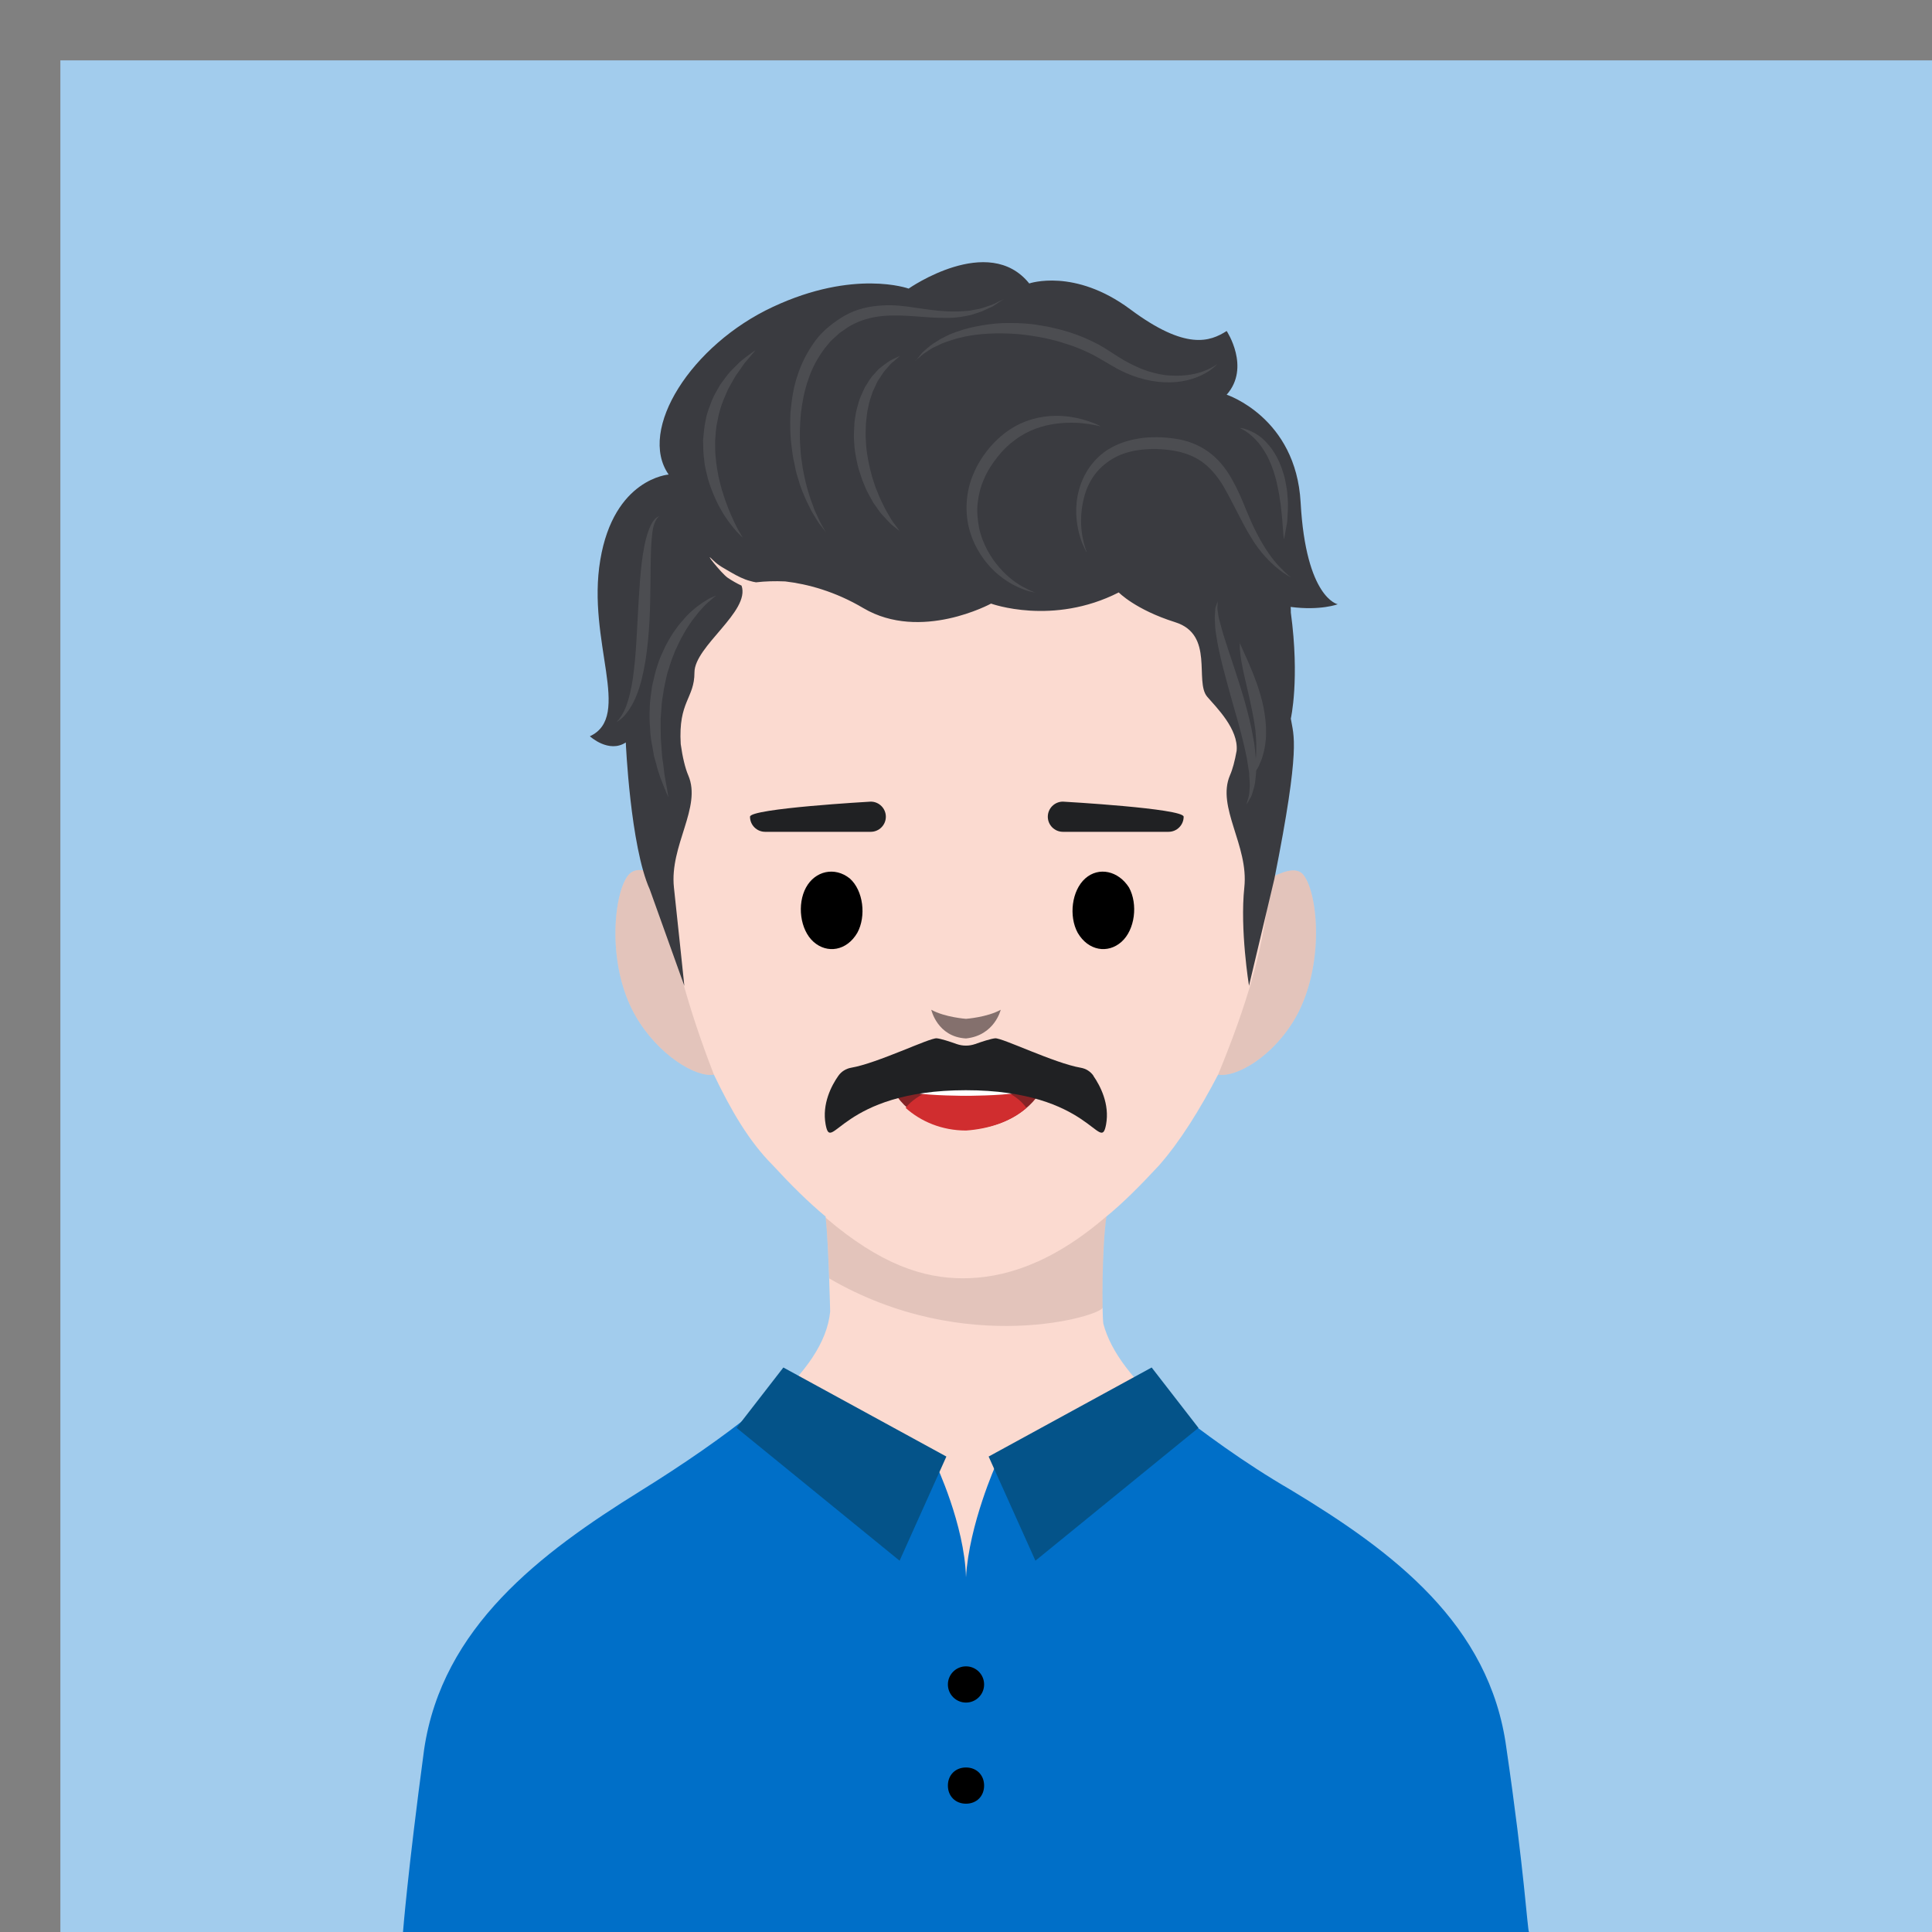 <?xml version="1.0" encoding="utf-8"?><!DOCTYPE svg PUBLIC "-//W3C//DTD SVG 1.1//EN" "http://www.w3.org/Graphics/SVG/1.1/DTD/svg11.dtd"><svg viewBox="0 0 128 128" xmlns="http://www.w3.org/2000/svg" xmlns:xlink="http://www.w3.org/1999/xlink"><rect x="0" y="0" width="128" height="128" fill="#808080" stroke="none"/><desc>Created with https://github.com/gomig/avatar</desc><defs></defs><rect fill="#a2cced" x="4" y="4" width="128" height="128"/><g>
<g>
	<path fill="#fbdad0" d="M99.6,116.1c-1.1-8.1-7.5-12.9-14.2-17-6.2-3.8-11.3-7.6-12.3-11.4-.1-.7-.1-5,.2-7.1,1.1-.9,2.2-2,3.5-3.4,1.4-1.6,2.7-3.7,3.9-6,1.2,.2,3.7-1.2,5.2-3.9,1.9-3.5,1.4-8.3,.4-9.4-.5-.5-1.4-.1-2.2,.3,.3-3.5,.4-7.2,.1-11.3-1-14.3-11.3-18.2-20.2-18.2s-19,3.9-20.2,18.2c-.3,4.1-.3,7.8,.1,11.3-.8-.5-1.7-.8-2.2-.3-1,1-1.6,5.9,.4,9.4,1.5,2.6,4,4.1,5.2,3.9,1.1,2.3,2.3,4.4,3.9,6,1.2,1.3,2.3,2.4,3.5,3.4,.2,1.9,.3,6.3,.3,6.3-.4,4.1-5.8,8-12.4,12.1s-13,8.9-14.2,17c-1.1,8.1-1.4,12-1.4,12H101c0,.1-.2-3.8-1.4-11.9Z" />
	<path fill="#84706d" d="M64,67.5s-1.4-.1-2.3-.6c0,0,.4,1.8,2.3,1.9,1.9-.2,2.3-1.9,2.3-1.9-.9,.5-2.3,.6-2.3,.6Z" />
	<path fill="#84706d" opacity="0.2" d="M43.9,58.2c-.8-.5-1.7-.8-2.2-.3-1,1-1.6,5.9,.4,9.4,1.5,2.6,4,4.1,5.2,3.9-1.69-4.35-2.93-8.68-3.4-13Z" />
	<path fill="#84706d" opacity="0.2" d="M84.1,58.2c-.16,4.14-1.55,8.52-3.4,13,1.2,.2,3.7-1.2,5.2-3.9,1.9-3.5,1.4-8.3,.4-9.4-.5-.5-1.4-.1-2.2,.3Z" />
	<path fill="#84706d" opacity="0.2" d="M73.05,86.64c-.03-1.59,.02-4.45,.25-6.05-3.7,3.2-6.9,4.1-9.5,4.1s-5.44-.89-9.09-4.01c0,0,0,0,0,0,.1,1.02,.18,2.68,.23,4.02,9.07,5.28,18.12,2.44,18.11,1.93Z" />
</g><g>
			<path fill="#006fc8" d="M99.8,115.8c-1.1-8.2-7.5-13-14.3-17.1-3.1-1.8-5.8-3.8-8.1-5.6-4.6,0-7.7,1.8-9.7,4-.8-.1-1.7-.1-1.7-.1,0,0-1.8,4-2,7.5-.1-3.5-2-7.5-2-7.5,0,0-1,0-1.9,.1-2-1.9-5.1-3.4-10.1-3.6-2.1,1.7-4.7,3.5-7.6,5.3-6.6,4.1-13.1,9-14.3,17.1-1.1,8.2-1.4,12.1-1.4,12.1H101.3c-.1-.1-.3-4-1.5-12.2Z" />
			<circle cx="64" cy="111.6" r="1.2" />
			<path d="M64,117.1c-.7,0-1.2,.5-1.2,1.2s.5,1.2,1.2,1.2,1.2-.5,1.2-1.2-.5-1.2-1.2-1.2Z" />
			<polygon fill="#045389" points="51.9 90.6 48.8 94.6 59.6 103.4 62.7 96.5 51.9 90.6" />
			<polygon fill="#045389" points="76.3 90.6 79.4 94.6 68.6 103.4 65.5 96.5 76.3 90.6" />
		</g><g>
	<path d="M56.3,58.2c0.9,0.8,1.1,2.5,0.5,3.6c-0.7,1.2-2,1.4-2.9,0.6c-0.9-0.8-1.1-2.5-0.5-3.6C54,57.7,55.3,57.4,56.3,58.2z"/>
	<path d="M71.9,58.2c-0.9,0.8-1.1,2.5-0.5,3.6c0.7,1.2,2,1.4,2.9,0.6c0.9-0.8,1.1-2.5,0.5-3.6C74.1,57.7,72.8,57.4,71.9,58.2z"/>
</g><g>
	<path fill="#202123" d="M57.69,55.11h-7c-.55,0-1-.45-1-1h0c0-.55,8-1,8-1,.55,0,1,.45,1,1h0c0,.55-.45,1-1,1Z" />
	<path fill="#202123" d="M70.42,55.11h7c.55,0,1-.45,1-1h0c0-.55-8-1-8-1-.55,0-1,.45-1,1h0c0,.55,.45,1,1,1Z" />
</g><g>
	<path fill="#852325" d="M68.7,71.4h-9.4c-0.2,0-0.3,0.4-0.2,0.7c0.8,1.6,2.7,2.7,5,2.7c2.1,0,4.1-1.1,4.9-2.6C69.1,71.9,69,71.4,68.7,71.4z"/>
	<path fill="#D02D2F" d="M68,73.4c-0.7-1-2.2-1.6-4-1.6c-1.7,0-3.3,0.7-4,1.6c1,0.9,2.4,1.5,4,1.5C65.5,74.8,67,74.3,68,73.4z"/>
	<path fill="white" d="M68.7,71.4h-9.4c0.3,0.4,0.7,0.9,1.3,1c1,0.2,3.4,0.2,3.4,0.2l0,0l0,0c0,0,2.3,0,3.4-0.2C68,72.3,68.4,71.8,68.7,71.4z"/>
</g><g>
			<path fill="#3a3b40" d="M88.62,40.03s-2.1-.4-2.45-6.74c-.31-5.64-4.9-7.14-4.9-7.14,1.6-1.81,0-4.22,0-4.22-1.1,.7-2.7,1.31-6.39-1.44-3.7-2.75-6.69-1.71-6.69-1.71-2.7-3.36-7.99,.34-7.99,.34,0,0-3.6-1.31-8.99,1.21-5.4,2.51-8.99,8.14-6.91,11.11,0,0-3.63,.26-4.53,5.66-.91,5.4,2.16,10.36-.69,11.68,0,0,1.25,1.15,2.38,.41,0,0,0,0,0,0,0,0,.3,6.88,1.59,9.74l2.29,6.39s-.39-3.74-.69-6.52c-.3-2.79,1.86-5.31,.95-7.43-.2-.46-.38-1.2-.5-2.07-.17-2.85,.91-3.01,.91-4.75s3.71-4.04,3.12-5.75c-.3-.14-.62-.32-.93-.53-.43-.31-1.7-1.91-.94-1.14,.39,.38,.74,.53,1.17,.79,.43,.25,.85,.46,1.23,.56,.16,.05,.3,.08,.43,.1,.6-.07,1.24-.09,1.93-.06,1.47,.17,3.31,.66,5.18,1.77,3.8,2.24,8.46-.3,8.46-.3,0,0,4.08,1.49,8.46-.74,0,0,1.1,1.14,3.73,1.97,2.63,.82,1.27,3.93,2.13,4.94,.62,.72,2.08,2.15,1.95,3.58-.12,.68-.27,1.24-.44,1.62-.91,2.12,1.25,4.65,.95,7.43-.3,2.79,.31,6.52,.31,6.52l1.68-7.08c1.77-8.88,1.27-9.48,1.09-10.62,0,0,.6-2.6,0-7.03,0-.12,0-.25-.01-.37,1.98,.26,3.13-.18,3.13-.18Z" />
            <path fill="#4c4d51" d="M49.19,35.61s-.16-.15-.42-.43c-.24-.29-.61-.72-.94-1.3-.34-.57-.66-1.29-.91-2.09-.09-.41-.23-.83-.26-1.28-.07-.44-.07-.9-.08-1.35,.05-.45,.07-.91,.18-1.35,.07-.45,.25-.85,.39-1.25,.16-.39,.38-.75,.57-1.08,.23-.31,.44-.61,.66-.86,.23-.24,.45-.45,.64-.64,.2-.18,.4-.31,.54-.43,.31-.23,.49-.35,.49-.35,0,0-.14,.18-.38,.46-.12,.15-.28,.31-.43,.52-.15,.22-.31,.46-.5,.72-.17,.27-.32,.58-.5,.88-.14,.33-.3,.67-.43,1.04-.12,.37-.23,.75-.29,1.15-.1,.39-.1,.81-.14,1.22,0,.41-.01,.83,.05,1.23,.03,.41,.11,.8,.18,1.19,.1,.38,.17,.75,.3,1.1,.1,.35,.23,.67,.34,.97,.24,.59,.47,1.08,.65,1.41,.19,.33,.3,.52,.3,.52Z" />
            <path fill="#4c4d51" d="M60.66,23.91s.05-.07,.15-.19c.11-.11,.22-.32,.46-.51,.12-.1,.24-.21,.38-.32,.15-.11,.31-.21,.49-.32,.17-.12,.38-.21,.59-.32,.21-.11,.44-.2,.69-.28,.49-.18,1.03-.31,1.62-.41,.58-.1,1.21-.17,1.85-.16,.64,0,1.31,.03,1.98,.15,.34,.05,.67,.11,1.01,.2,.34,.07,.67,.17,1,.27,.66,.21,1.3,.49,1.91,.81,.61,.34,1.13,.72,1.66,1.03,.51,.29,1.05,.55,1.57,.72,.53,.17,1.04,.28,1.53,.3,.97,.06,1.79-.11,2.32-.34,.54-.22,.8-.44,.8-.44,0,0-.06,.06-.17,.17-.12,.1-.3,.26-.56,.41-.51,.3-1.34,.64-2.4,.65-1.05,.03-2.27-.24-3.45-.86-.56-.31-1.12-.66-1.67-.96-.57-.29-1.17-.54-1.79-.73-.31-.1-.62-.2-.94-.27-.31-.08-.63-.15-.95-.2-.63-.11-1.26-.19-1.87-.21-1.22-.05-2.38,.04-3.32,.29-.24,.05-.46,.13-.67,.2-.21,.07-.42,.13-.6,.23-.18,.09-.36,.16-.51,.24-.15,.09-.28,.18-.4,.26-.25,.14-.41,.33-.54,.42-.12,.1-.19,.16-.19,.16Z" />
            <path fill="#4c4d51" d="M59.63,35.21s-.17-.13-.45-.36c-.14-.11-.3-.27-.47-.46-.18-.19-.39-.41-.56-.67-.09-.13-.19-.27-.29-.41-.08-.15-.17-.31-.26-.47-.19-.32-.33-.68-.48-1.06-.13-.38-.27-.78-.35-1.2-.09-.42-.16-.84-.18-1.28-.04-.43,0-.87,.02-1.3,.05-.43,.12-.85,.25-1.24,.09-.4,.29-.76,.44-1.1,.21-.32,.37-.64,.61-.87,.11-.12,.21-.24,.31-.34,.11-.1,.23-.18,.33-.26,.21-.16,.39-.29,.56-.37,.33-.16,.52-.24,.52-.24,0,0-.16,.14-.43,.37-.15,.1-.29,.27-.45,.46-.17,.17-.32,.41-.48,.66-.18,.23-.28,.55-.44,.85-.1,.33-.24,.65-.3,1.02-.09,.36-.12,.74-.16,1.13-.01,.39-.04,.79,0,1.18,.01,.4,.07,.79,.14,1.18,.07,.39,.16,.76,.26,1.13,.12,.35,.21,.71,.36,1.03,.12,.32,.26,.62,.4,.89,.13,.28,.27,.51,.4,.73,.12,.22,.24,.4,.36,.54,.22,.29,.33,.47,.33,.47Z" />
            <path fill="#4c4d51" d="M68.65,39.27s-.07-.01-.21-.04c-.14-.03-.35-.07-.6-.17-.5-.18-1.21-.53-1.91-1.17-.69-.64-1.36-1.58-1.69-2.75-.33-1.16-.27-2.54,.25-3.74,.25-.6,.59-1.15,.99-1.64,.38-.47,.87-.93,1.36-1.26,1.01-.69,2.16-.95,3.1-.95,.95-.01,1.71,.2,2.22,.37,.51,.17,.77,.33,.77,.33,0,0-.3-.08-.82-.16-.52-.08-1.27-.13-2.14-.02-.86,.11-1.85,.42-2.7,1.06-.44,.32-.81,.67-1.18,1.14-.35,.44-.67,.93-.89,1.45-.23,.52-.37,1.07-.43,1.63-.06,.56,0,1.11,.1,1.64,.23,1.05,.77,1.96,1.35,2.62,.58,.67,1.21,1.1,1.67,1.33,.46,.25,.76,.34,.76,.34Z" />
            <path fill="#4c4d51" d="M54.75,35.31s-.06-.08-.18-.24c-.11-.16-.31-.36-.49-.68-.09-.16-.2-.33-.31-.52-.1-.2-.2-.41-.32-.64-.21-.46-.44-1-.6-1.61-.1-.3-.17-.62-.23-.96-.08-.33-.13-.68-.17-1.04-.1-.72-.12-1.49-.08-2.29,.08-.79,.18-1.62,.46-2.43,.25-.81,.66-1.6,1.17-2.3,.5-.7,1.27-1.28,1.95-1.68,.79-.45,1.63-.63,2.44-.68,.81-.06,1.57,.04,2.27,.15,.7,.1,1.36,.2,1.96,.23,.6,.04,1.15,.01,1.64-.04,.24-.05,.47-.09,.67-.13,.21-.05,.39-.13,.56-.18,.34-.1,.58-.25,.76-.33,.18-.08,.27-.13,.27-.13,0,0-.09,.06-.25,.16-.17,.09-.38,.3-.72,.43-.17,.07-.35,.17-.55,.25-.21,.07-.44,.14-.68,.22-.5,.11-1.08,.21-1.71,.19-1.26,.02-2.71-.26-4.17-.12-.72,.07-1.46,.28-2.08,.63-.16,.08-.33,.22-.5,.33l-.25,.17s-.13,.12-.19,.18c-.14,.13-.29,.25-.42,.39l-.37,.45c-.46,.62-.84,1.31-1.08,2.06-.26,.73-.4,1.5-.49,2.24-.06,.75-.1,1.48-.04,2.17,.02,.35,.04,.69,.1,1.01,.04,.33,.09,.64,.16,.94,.12,.6,.28,1.14,.44,1.61,.09,.23,.17,.45,.24,.66,.09,.2,.17,.37,.25,.54,.14,.33,.3,.57,.39,.74,.1,.17,.15,.26,.15,.26Z" />
            <path fill="#4c4d51" d="M43.69,34.19s-.04,.04-.12,.11c-.07,.08-.14,.2-.21,.38-.14,.35-.18,.91-.22,1.56-.06,1.32-.02,3.1-.11,4.9-.1,1.79-.33,3.61-.85,4.91-.25,.65-.59,1.13-.86,1.42-.28,.29-.51,.37-.49,.38,0,0,.04-.04,.11-.12,.08-.07,.16-.2,.26-.36,.21-.32,.4-.83,.55-1.47,.3-1.27,.4-3.04,.49-4.81,.1-1.77,.18-3.57,.45-4.91,.13-.67,.32-1.22,.53-1.57,.22-.37,.48-.41,.46-.42Z" />
            <path fill="#4c4d51" d="M47.42,39.48s-.19,.14-.49,.41c-.15,.13-.32,.3-.5,.51-.19,.2-.37,.46-.58,.72-.19,.28-.4,.58-.58,.92-.2,.33-.36,.7-.54,1.08-.16,.39-.31,.79-.43,1.21-.15,.41-.21,.86-.31,1.29-.06,.44-.16,.88-.17,1.32-.02,.22-.03,.44-.05,.65,0,.22,0,.43,0,.64,0,.42,.01,.83,.05,1.22,.02,.39,.05,.76,.11,1.1,.05,.34,.07,.66,.12,.93,.05,.28,.1,.52,.13,.71,.07,.4,.1,.63,.1,.63,0,0-.1-.21-.25-.59-.15-.38-.39-.92-.55-1.6-.05-.17-.1-.35-.15-.53-.03-.19-.07-.38-.1-.58-.08-.4-.15-.82-.16-1.27-.04-.44-.05-.9-.02-1.37,0-.47,.1-.94,.15-1.42,.12-.46,.2-.94,.36-1.38,.13-.45,.34-.87,.53-1.28,.21-.39,.42-.77,.67-1.1,.23-.34,.49-.62,.73-.89,.5-.51,.98-.85,1.34-1.06,.17-.12,.32-.16,.42-.21,.1-.04,.15-.07,.15-.07Z" />
            <path fill="#4c4d51" d="M71.97,36.56s-.04-.08-.12-.24c-.07-.16-.19-.39-.28-.71-.19-.63-.39-1.59-.18-2.74,.11-.57,.32-1.19,.69-1.76,.37-.57,.9-1.11,1.56-1.46,.66-.37,1.41-.56,2.18-.65,.76-.07,1.55-.03,2.31,.11,.79,.15,1.54,.49,2.16,1,.62,.51,1.07,1.15,1.41,1.79,.35,.63,.61,1.26,.85,1.86,.25,.59,.48,1.14,.74,1.62,.5,.97,1.04,1.72,1.49,2.18,.45,.46,.74,.7,.74,.7,0,0-.08-.05-.23-.14-.15-.09-.37-.23-.62-.44-.51-.41-1.2-1.09-1.78-2.07-.6-.96-1.14-2.18-1.81-3.35-.34-.58-.76-1.12-1.28-1.54-.52-.42-1.16-.68-1.82-.82-.7-.14-1.4-.18-2.1-.13-.68,.05-1.35,.2-1.92,.49-.57,.29-1.06,.69-1.42,1.17-.36,.48-.59,1.02-.72,1.53-.27,1.04-.22,1.98-.1,2.61,.06,.32,.12,.56,.18,.73,.06,.17,.09,.25,.09,.25Z" />
            <path fill="#4c4d51" d="M82.12,28.35s.14,0,.37,.07c.23,.07,.56,.2,.9,.44,.17,.12,.35,.27,.51,.45,.16,.18,.33,.37,.47,.6,.29,.44,.52,.96,.67,1.49,.09,.27,.13,.54,.18,.81,.06,.27,.07,.53,.09,.79,.05,.51,0,.99-.02,1.4,0,.2-.05,.39-.08,.55-.03,.16-.05,.3-.07,.42-.04,.23-.08,.36-.08,.36,0,0-.02-.14-.04-.37,0-.12-.02-.26-.03-.42-.02-.16-.02-.35-.04-.54-.05-.4-.07-.86-.16-1.34-.03-.24-.07-.49-.13-.74-.05-.25-.1-.5-.18-.75-.13-.5-.33-.97-.54-1.39-.23-.41-.48-.78-.75-1.05-.53-.56-1.04-.77-1.04-.77Z" />
            <path fill="#4c4d51" d="M80.67,39.85s0,.05,0,.16c0,.1-.03,.26,0,.44,.04,.19,.04,.39,.12,.65,.07,.25,.14,.53,.23,.84,.37,1.22,.96,2.84,1.44,4.51,.23,.84,.45,1.68,.58,2.5,.09,.4,.11,.81,.15,1.18,.03,.38,.03,.74,.03,1.07-.04,.34-.05,.64-.12,.91-.08,.26-.13,.49-.21,.67-.19,.34-.31,.52-.31,.52,0,0,.06-.22,.16-.57,.04-.18,.04-.41,.06-.66,.01-.25-.04-.55-.04-.86-.05-.31-.1-.65-.16-1.01-.08-.36-.15-.73-.25-1.12-.19-.77-.42-1.6-.66-2.42-.46-1.65-.94-3.33-1.12-4.63-.06-.32-.07-.63-.08-.9-.03-.26,.02-.52,.02-.71,0-.2,.09-.33,.11-.43,.03-.1,.05-.15,.05-.15Z" />
            <path fill="#4c4d51" d="M82.12,42.56s.23,.52,.58,1.3c.34,.78,.77,1.84,1.01,2.99,.11,.57,.18,1.16,.17,1.72,0,.55-.09,1.08-.22,1.5-.05,.22-.15,.4-.21,.56-.06,.17-.15,.3-.22,.41-.14,.21-.22,.33-.22,.33,0,0,.03-.14,.08-.39,.03-.12,.06-.27,.07-.44,.02-.17,.06-.35,.06-.56,.02-.41,.02-.88-.03-1.39,0-.25-.07-.51-.1-.78-.05-.27-.09-.53-.15-.8-.21-1.08-.51-2.16-.66-3.01-.08-.42-.12-.79-.14-1.04,0-.25,0-.4,0-.4Z" />
		</g><path fill="#202123" d="M72.45,71.28c-.2-.29-.5-.48-.85-.54-1.75-.3-5.2-1.99-5.67-1.95-.29,.03-.87,.22-1.32,.38-.4,.14-.83,.14-1.23,0-.45-.16-1.02-.35-1.32-.38-.47-.04-3.92,1.65-5.67,1.95-.34,.06-.65,.25-.85,.54-.45,.64-1.09,1.85-.84,3.22,.38,2.03,.99-2.27,9.29-2.27s8.91,4.3,9.29,2.27c.25-1.36-.39-2.57-.84-3.22Z" /></g></svg>